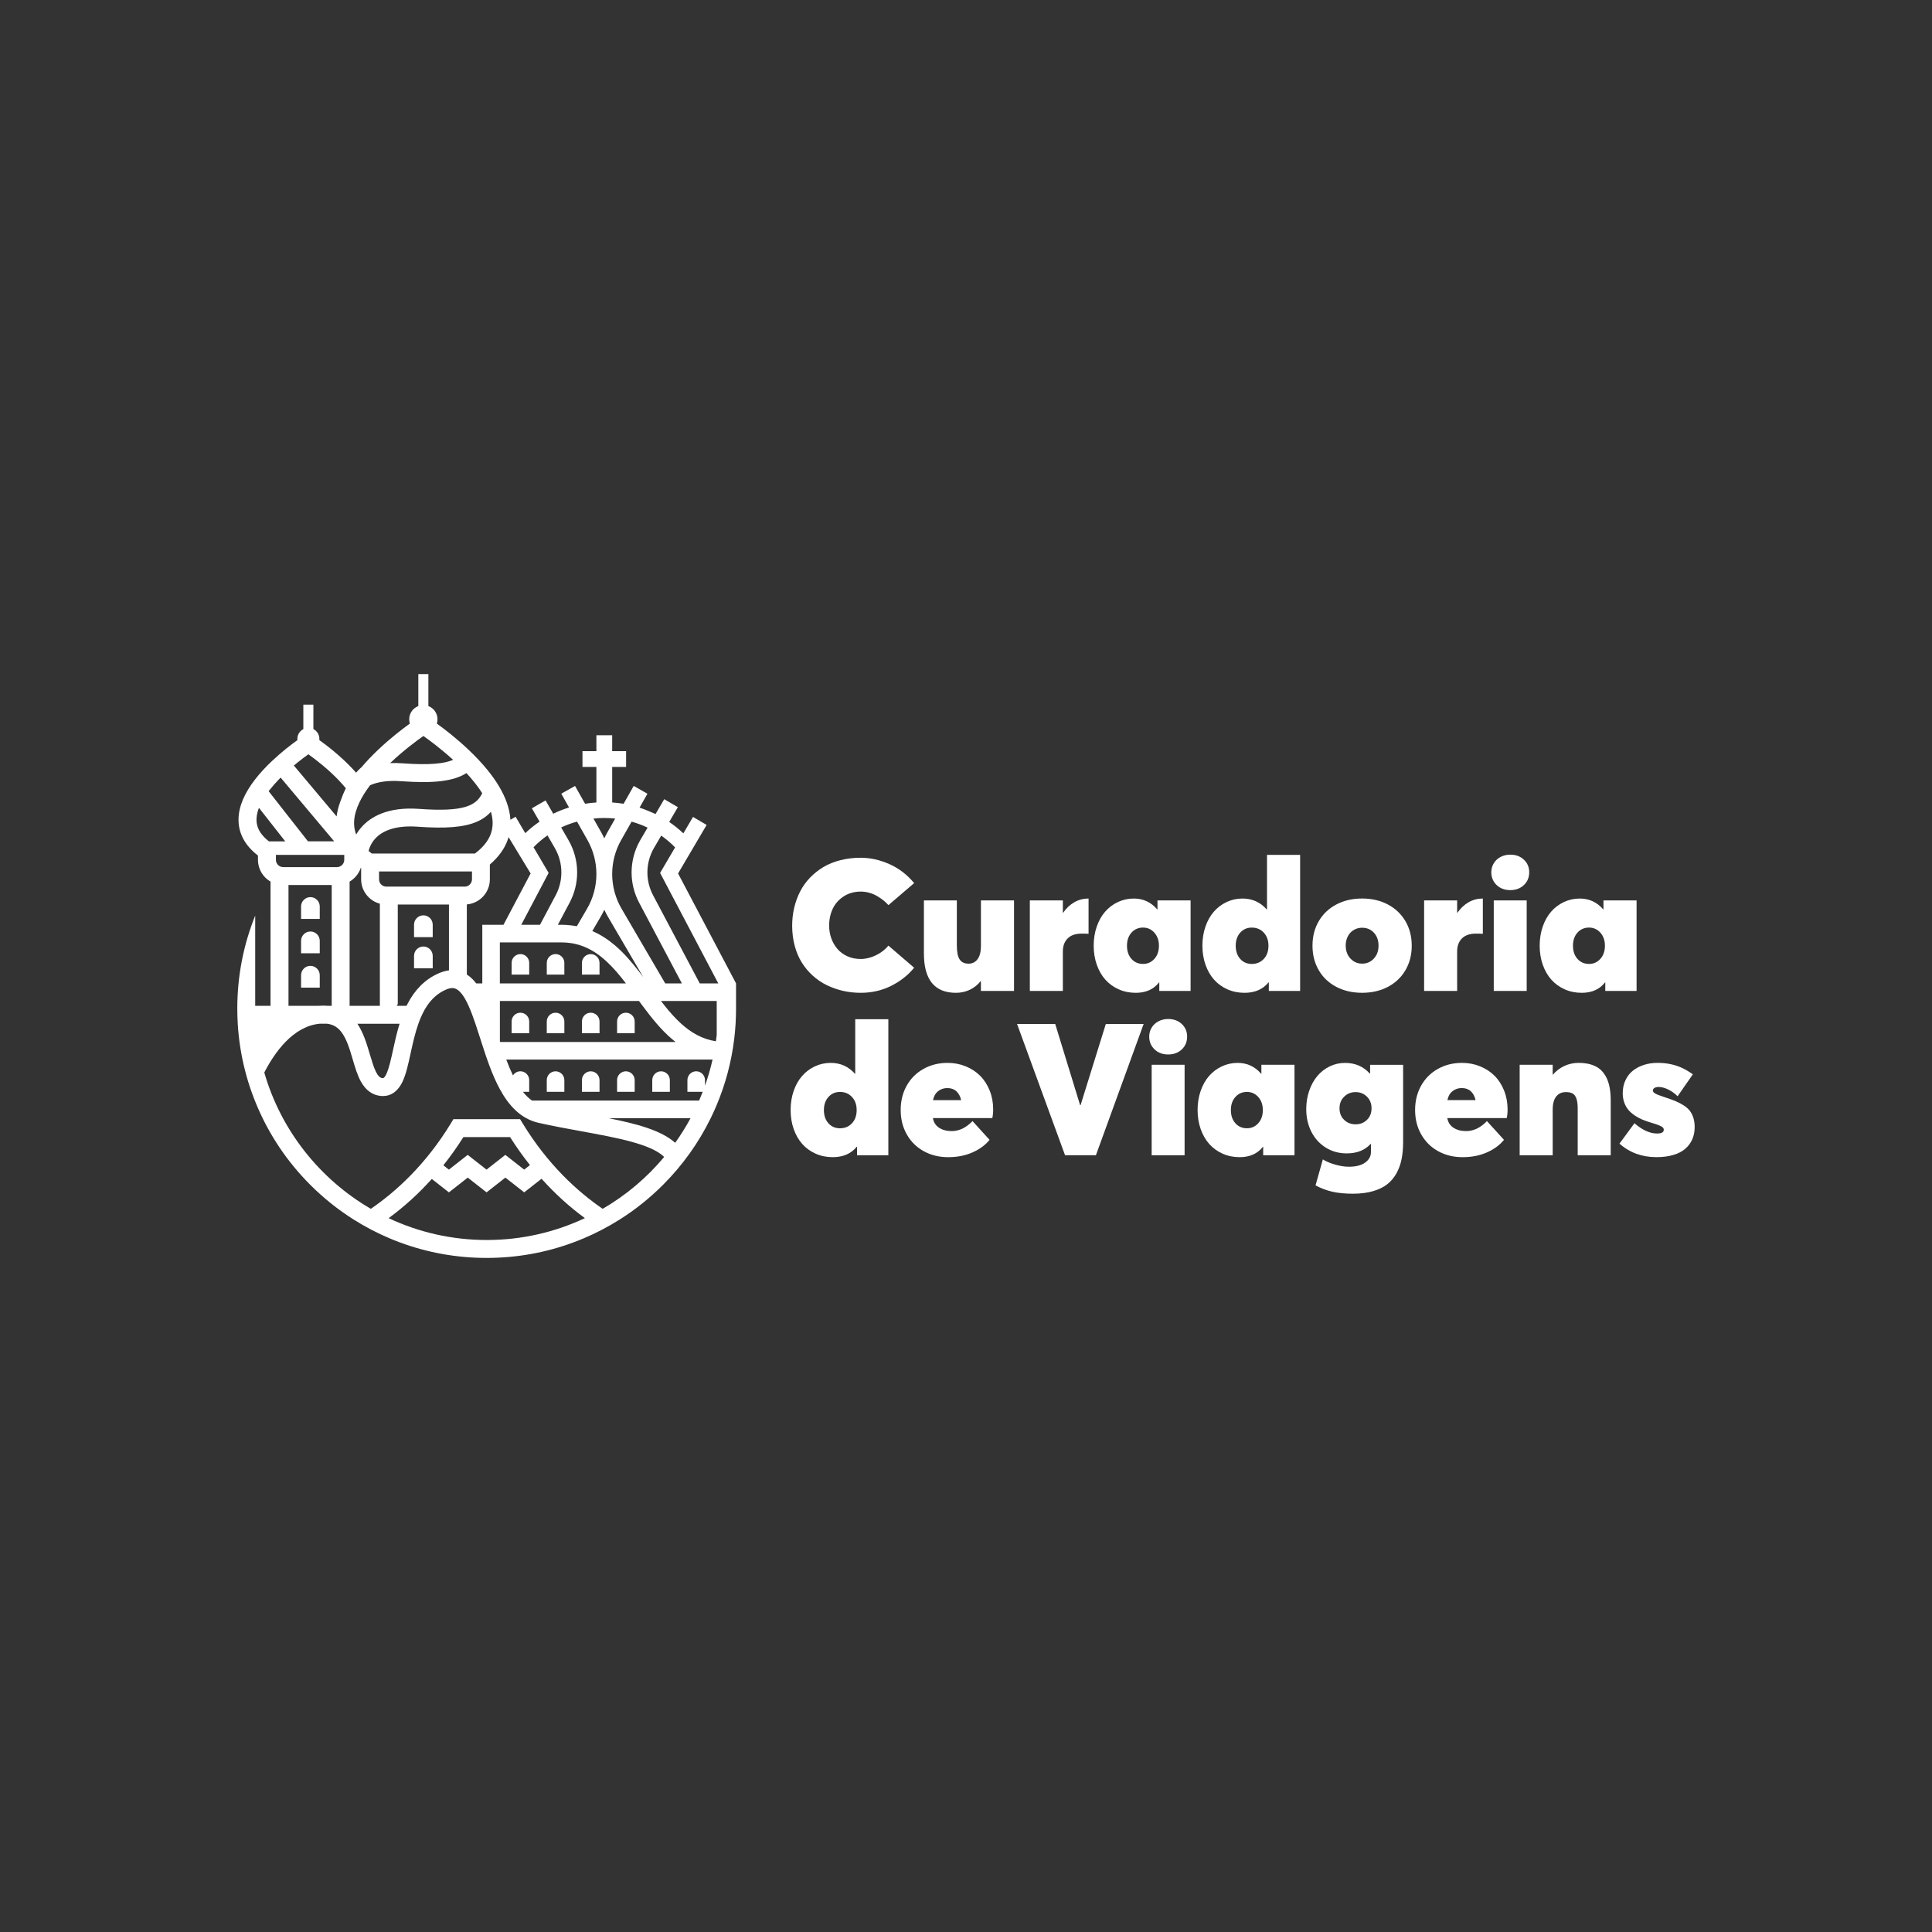 <?xml version="1.0" encoding="utf-8"?>
<!-- Generator: Adobe Illustrator 24.3.0, SVG Export Plug-In . SVG Version: 6.00 Build 0)  -->
<svg version="1.1" id="Camada_1" xmlns="http://www.w3.org/2000/svg" xmlns:xlink="http://www.w3.org/1999/xlink" x="0px" y="0px"
	 viewBox="0 0 1080 1080" style="enable-background:new 0 0 1080 1080;" xml:space="preserve">
<rect x="0" y="0" width="1080" height="1080" fill="#333333" stroke="none"/>
<style type="text/css">
	.st0{fill:#1E1E1E;}
	.st1{fill:#FFFFFF;}
	.st2{fill:#0068FF;}
</style>
<g>
	<g>
		<g>
			<path class="st1" d="M471.17,553.88c-3.19-0.74-6.21-1.81-9.05-3.2c-2.84-1.4-5.45-3.17-7.82-5.32c-2.37-2.15-4.4-4.59-6.1-7.31
				c-1.7-2.72-3.02-5.84-3.96-9.36c-0.94-3.51-1.41-7.27-1.41-11.27c0-3.5,0.39-6.86,1.16-10.09c0.77-3.23,1.88-6.25,3.33-9.05
				c1.45-2.81,3.28-5.36,5.5-7.67c2.22-2.3,4.72-4.28,7.49-5.93c2.77-1.65,5.93-2.93,9.48-3.83c3.55-0.91,7.32-1.36,11.32-1.36
				c5.35,0,10.68,1.18,16.01,3.53c5.33,2.35,9.96,5.9,13.9,10.64l-14.37,12.31c-0.84-0.94-1.77-1.82-2.8-2.65
				c-1.03-0.82-2.19-1.62-3.51-2.4c-1.31-0.77-2.77-1.39-4.36-1.84c-1.6-0.45-3.22-0.68-4.87-0.68c-1.82,0-3.58,0.25-5.3,0.76
				c-1.71,0.5-3.32,1.29-4.82,2.35s-2.8,2.34-3.91,3.83c-1.11,1.5-1.98,3.28-2.62,5.35c-0.64,2.07-0.96,4.31-0.96,6.73
				c0,2.49,0.4,4.86,1.21,7.11c0.81,2.25,1.95,4.24,3.43,5.95c1.48,1.71,3.34,3.08,5.57,4.09c2.24,1.01,4.7,1.51,7.39,1.51
				c2.86,0,5.71-0.69,8.55-2.07c2.84-1.38,5.17-3.18,6.99-5.4l14.37,12.36c-3.4,4.17-7.68,7.55-12.86,10.14
				c-5.18,2.59-10.86,3.88-17.05,3.88C477.68,554.98,474.36,554.61,471.17,553.88z"/>
			<path class="st1" d="M566.85,503.34v50.59h-18.51v-5.4h-0.2c-1.71,2.12-3.76,3.72-6.13,4.82c-2.37,1.09-4.92,1.64-7.64,1.64
				c-11.94,0-17.9-7.35-17.9-22.04v-29.61h18.41v25.17c0,3.6,0.51,6.2,1.54,7.79c1.03,1.6,2.72,2.4,5.07,2.4
				c2.05,0,3.71-0.83,4.97-2.5c1.26-1.66,1.89-4.14,1.89-7.44v-25.42H566.85z"/>
			<path class="st1" d="M608.51,502.28V522c-1.01-0.07-2.3-0.1-3.88-0.1c-3.43,0-6.04,0.9-7.82,2.7c-1.78,1.8-2.67,4.21-2.67,7.24
				v22.09h-18.46v-50.59h18.46v6.91h0.15c1.78-2.59,3.89-4.56,6.33-5.93c2.44-1.36,5.04-2.04,7.79-2.04H608.51z"/>
			<path class="st1" d="M665.55,503.34v50.59h-17.5v-4.74h-0.15c-3.03,3.87-7.36,5.8-13.01,5.8c-3.43,0-6.6-0.65-9.51-1.94
				c-2.91-1.29-5.39-3.09-7.44-5.37c-2.05-2.29-3.66-5.07-4.82-8.35c-1.16-3.28-1.74-6.85-1.74-10.72c0-3.8,0.57-7.35,1.71-10.64
				c1.14-3.3,2.72-6.09,4.72-8.37c2-2.29,4.38-4.08,7.14-5.37c2.76-1.29,5.7-1.94,8.83-1.94c5.25,0,9.62,2.02,13.11,6.05h0.15v-4.99
				H665.55z M645.3,536.02c1.7-1.88,2.55-4.34,2.55-7.36c0-2.96-0.85-5.39-2.55-7.29c-1.7-1.9-3.81-2.85-6.33-2.85
				c-2.62,0-4.77,0.94-6.46,2.82c-1.68,1.88-2.52,4.32-2.52,7.31c0,3.06,0.84,5.52,2.52,7.39c1.68,1.87,3.83,2.8,6.46,2.8
				C641.49,538.85,643.6,537.9,645.3,536.02z"/>
			<path class="st1" d="M726.78,477.87v76.06h-17.5v-4.74h-0.2c-3.13,3.87-7.6,5.8-13.42,5.8c-3.43,0-6.6-0.65-9.51-1.94
				c-2.91-1.29-5.39-3.09-7.44-5.37c-2.05-2.29-3.66-5.07-4.82-8.35c-1.16-3.28-1.74-6.85-1.74-10.72c0-3.8,0.57-7.35,1.71-10.64
				c1.14-3.3,2.72-6.09,4.72-8.37c2-2.29,4.38-4.08,7.14-5.37c2.76-1.29,5.7-1.94,8.83-1.94c5.45,0,9.97,2.03,13.57,6.1h0.15v-30.51
				H726.78z M706.46,536.05c1.75-1.87,2.62-4.33,2.62-7.39c0-2.99-0.87-5.43-2.62-7.31c-1.75-1.88-3.98-2.82-6.71-2.82
				c-2.62,0-4.77,0.94-6.46,2.82c-1.68,1.88-2.52,4.32-2.52,7.31c0,3.06,0.84,5.52,2.52,7.39c1.68,1.87,3.83,2.8,6.46,2.8
				C702.47,538.85,704.71,537.91,706.46,536.05z"/>
			<path class="st1" d="M747.03,551.68c-4.22-2.2-7.5-5.3-9.83-9.31s-3.51-8.57-3.51-13.72c0-5.14,1.17-9.72,3.51-13.72
				c2.34-4,5.62-7.11,9.83-9.33c4.22-2.22,9.02-3.33,14.4-3.33s10.17,1.11,14.37,3.33c4.2,2.22,7.48,5.33,9.84,9.33
				c2.35,4,3.53,8.57,3.53,13.72c0,5.14-1.18,9.72-3.53,13.72c-2.35,4-5.63,7.1-9.84,9.31c-4.2,2.2-8.99,3.3-14.37,3.3
				S751.25,553.88,747.03,551.68z M767.99,535.84c1.75-1.9,2.62-4.3,2.62-7.19c0-2.96-0.86-5.37-2.57-7.24
				c-1.71-1.87-3.92-2.8-6.61-2.8c-1.31,0-2.54,0.25-3.68,0.76c-1.14,0.5-2.12,1.19-2.93,2.07c-0.81,0.87-1.44,1.93-1.89,3.18
				c-0.45,1.24-0.68,2.59-0.68,4.03c0,1.14,0.15,2.24,0.45,3.28c0.3,1.04,0.73,1.97,1.29,2.77c0.55,0.81,1.21,1.51,1.97,2.12
				c0.76,0.61,1.6,1.07,2.52,1.39c0.92,0.32,1.91,0.48,2.95,0.48C764.05,538.69,766.24,537.74,767.99,535.84z"/>
			<path class="st1" d="M828.92,502.28V522c-1.01-0.07-2.3-0.1-3.88-0.1c-3.43,0-6.04,0.9-7.82,2.7c-1.78,1.8-2.67,4.21-2.67,7.24
				v22.09h-18.46v-50.59h18.46v6.91h0.15c1.78-2.59,3.89-4.56,6.33-5.93c2.44-1.36,5.04-2.04,7.79-2.04H828.92z"/>
			<path class="st1" d="M836.63,494.74c-1.98-1.9-2.98-4.28-2.98-7.14c0-1.82,0.45-3.47,1.34-4.97c0.89-1.5,2.15-2.68,3.78-3.56
				c1.63-0.87,3.45-1.31,5.47-1.31c3.09,0,5.63,0.93,7.62,2.8c1.98,1.87,2.98,4.21,2.98,7.04c0,2.89-0.99,5.28-2.98,7.16
				c-1.98,1.88-4.52,2.82-7.62,2.82S838.62,496.64,836.63,494.74z M835.02,503.34h18.41v50.59h-18.41V503.34z"/>
			<path class="st1" d="M914.86,503.34v50.59h-17.5v-4.74h-0.15c-3.03,3.87-7.36,5.8-13.01,5.8c-3.43,0-6.6-0.65-9.51-1.94
				c-2.91-1.29-5.39-3.09-7.44-5.37c-2.05-2.29-3.66-5.07-4.82-8.35c-1.16-3.28-1.74-6.85-1.74-10.72c0-3.8,0.57-7.35,1.71-10.64
				c1.14-3.3,2.72-6.09,4.72-8.37c2-2.29,4.38-4.08,7.14-5.37c2.76-1.29,5.7-1.94,8.83-1.94c5.25,0,9.62,2.02,13.11,6.05h0.15v-4.99
				H914.86z M894.61,536.02c1.7-1.88,2.55-4.34,2.55-7.36c0-2.96-0.85-5.39-2.55-7.29c-1.7-1.9-3.81-2.85-6.33-2.85
				c-2.62,0-4.77,0.94-6.46,2.82c-1.68,1.88-2.52,4.32-2.52,7.31c0,3.06,0.84,5.52,2.52,7.39c1.68,1.87,3.83,2.8,6.46,2.8
				C890.8,538.85,892.91,537.9,894.61,536.02z"/>
			<path class="st1" d="M496.59,569.74v76.06h-17.5v-4.74h-0.2c-3.13,3.87-7.6,5.8-13.42,5.8c-3.43,0-6.6-0.65-9.51-1.94
				c-2.91-1.29-5.39-3.09-7.44-5.37c-2.05-2.29-3.66-5.07-4.82-8.35c-1.16-3.28-1.74-6.85-1.74-10.72c0-3.8,0.57-7.35,1.71-10.64
				c1.14-3.3,2.72-6.09,4.72-8.37c2-2.29,4.38-4.08,7.14-5.37c2.76-1.29,5.7-1.94,8.83-1.94c5.45,0,9.97,2.03,13.57,6.1h0.15v-30.51
				H496.59z M476.26,627.92c1.75-1.87,2.62-4.33,2.62-7.39c0-2.99-0.87-5.43-2.62-7.31c-1.75-1.88-3.98-2.82-6.71-2.82
				c-2.62,0-4.77,0.94-6.46,2.82c-1.68,1.88-2.52,4.32-2.52,7.31c0,3.06,0.84,5.52,2.52,7.39c1.68,1.87,3.83,2.8,6.46,2.8
				C472.28,630.72,474.52,629.79,476.26,627.92z"/>
			<path class="st1" d="M554.69,625.02h-33.19c0.4,2.35,1.55,4.15,3.45,5.4c1.9,1.24,4.25,1.87,7.04,1.87c4.2,0,8.09-1.87,11.65-5.6
				l9.53,10.49c-2.29,2.86-5.44,5.19-9.46,6.99c-4.02,1.8-8.58,2.7-13.69,2.7c-5.01,0-9.53-1.1-13.57-3.3
				c-4.03-2.2-7.2-5.32-9.51-9.36c-2.3-4.03-3.45-8.61-3.45-13.72c0-5.04,1.12-9.57,3.35-13.57c2.24-4,5.35-7.13,9.36-9.38
				c4-2.25,8.51-3.38,13.52-3.38c3.6,0,6.98,0.65,10.14,1.94c3.16,1.29,5.86,3.07,8.09,5.32c2.24,2.25,4,5,5.3,8.25
				c1.29,3.24,1.94,6.73,1.94,10.47C555.2,622.05,555.03,623.68,554.69,625.02z M524.36,610.02c-1.46,1.19-2.4,2.85-2.8,4.97h15.74
				c-0.24-1.04-0.58-1.98-1.03-2.82c-0.45-0.84-1-1.56-1.64-2.14c-0.64-0.59-1.39-1.03-2.24-1.34c-0.86-0.3-1.77-0.45-2.75-0.45
				C527.57,608.23,525.82,608.82,524.36,610.02z"/>
		</g>
		<g>
			<path class="st1" d="M639.3,572.41l-26.68,73.38h-17.25l-26.83-73.38h21.33l13.92,45.39h0.25l14.12-45.39H639.3z"/>
			<path class="st1" d="M645.4,586.61c-1.98-1.9-2.98-4.28-2.98-7.14c0-1.82,0.45-3.47,1.34-4.97c0.89-1.5,2.15-2.68,3.78-3.56
				c1.63-0.87,3.45-1.31,5.47-1.31c3.09,0,5.63,0.93,7.62,2.8c1.98,1.87,2.98,4.21,2.98,7.04c0,2.89-0.99,5.28-2.98,7.16
				c-1.98,1.88-4.52,2.82-7.62,2.82S647.38,588.51,645.4,586.61z M643.79,595.21h18.41v50.59h-18.41V595.21z"/>
			<path class="st1" d="M723.63,595.21v50.59h-17.5v-4.74h-0.15c-3.03,3.87-7.36,5.8-13.01,5.8c-3.43,0-6.6-0.65-9.51-1.94
				c-2.91-1.29-5.39-3.09-7.44-5.37c-2.05-2.29-3.66-5.07-4.82-8.35c-1.16-3.28-1.74-6.85-1.74-10.72c0-3.8,0.57-7.35,1.71-10.64
				c1.14-3.3,2.72-6.09,4.72-8.37c2-2.29,4.38-4.08,7.14-5.37c2.76-1.29,5.7-1.94,8.83-1.94c5.25,0,9.62,2.02,13.11,6.05h0.15v-4.99
				H723.63z M703.38,627.89c1.7-1.88,2.55-4.34,2.55-7.36c0-2.96-0.85-5.39-2.55-7.29c-1.7-1.9-3.81-2.85-6.33-2.85
				c-2.62,0-4.77,0.94-6.46,2.82c-1.68,1.88-2.52,4.32-2.52,7.31c0,3.06,0.84,5.52,2.52,7.39c1.68,1.87,3.83,2.8,6.46,2.8
				C699.57,630.72,701.68,629.78,703.38,627.89z"/>
			<path class="st1" d="M784.35,595.21v43.22c0,3.53-0.29,6.72-0.86,9.56c-0.57,2.84-1.53,5.48-2.87,7.92
				c-1.35,2.44-3.08,4.48-5.19,6.13c-2.12,1.65-4.78,2.93-7.99,3.86c-3.21,0.92-6.9,1.39-11.07,1.39c-4.34,0-8.12-0.35-11.35-1.06
				c-3.23-0.71-6.44-1.9-9.63-3.58l4.09-14.53c1.82,1.14,4.11,2.11,6.88,2.9c2.77,0.79,5.34,1.19,7.69,1.19
				c3.9,0,6.93-0.77,9.08-2.32c2.15-1.55,3.23-3.5,3.23-5.85v-4.59h-0.15c-3.23,3.53-7.68,5.3-13.37,5.3
				c-4.37,0-8.29-1.08-11.75-3.25c-3.46-2.17-6.14-5.13-8.04-8.88c-1.9-3.75-2.85-7.94-2.85-12.58c0-3.7,0.56-7.16,1.69-10.39
				c1.13-3.23,2.65-5.97,4.56-8.22c1.92-2.25,4.21-4.03,6.88-5.32c2.67-1.29,5.52-1.94,8.55-1.94c5.68,0,10.31,2,13.87,6h0.15v-4.94
				H784.35z M764.15,626c1.7-1.66,2.55-3.82,2.55-6.48c0-2.62-0.86-4.78-2.57-6.48c-1.71-1.7-3.83-2.55-6.35-2.55
				s-4.65,0.85-6.38,2.55c-1.73,1.7-2.6,3.86-2.6,6.48c0,2.66,0.86,4.82,2.57,6.48c1.71,1.66,3.85,2.5,6.41,2.5
				S762.45,627.67,764.15,626z"/>
			<path class="st1" d="M842.25,625.02h-33.19c0.4,2.35,1.55,4.15,3.45,5.4c1.9,1.24,4.24,1.87,7.04,1.87c4.2,0,8.09-1.87,11.65-5.6
				l9.53,10.49c-2.29,2.86-5.44,5.19-9.46,6.99c-4.02,1.8-8.58,2.7-13.69,2.7c-5.01,0-9.53-1.1-13.57-3.3
				c-4.03-2.2-7.2-5.32-9.51-9.36c-2.3-4.03-3.45-8.61-3.45-13.72c0-5.04,1.12-9.57,3.35-13.57c2.24-4,5.35-7.13,9.36-9.38
				c4-2.25,8.51-3.38,13.52-3.38c3.6,0,6.98,0.65,10.14,1.94s5.86,3.07,8.09,5.32c2.24,2.25,4,5,5.3,8.25
				c1.29,3.24,1.94,6.73,1.94,10.47C842.76,622.04,842.59,623.67,842.25,625.02z M811.92,610.01c-1.46,1.19-2.4,2.85-2.8,4.97h15.74
				c-0.24-1.04-0.58-1.98-1.03-2.82c-0.45-0.84-1-1.56-1.64-2.14c-0.64-0.59-1.39-1.03-2.24-1.34c-0.86-0.3-1.77-0.45-2.75-0.45
				C815.13,608.22,813.38,608.82,811.92,610.01z"/>
			<path class="st1" d="M887.37,594.58c1.5,0.29,2.93,0.75,4.31,1.39c1.38,0.64,2.59,1.5,3.63,2.57c1.04,1.08,1.95,2.38,2.72,3.91
				c0.77,1.53,1.36,3.36,1.77,5.5c0.4,2.14,0.6,4.55,0.6,7.24v30.61h-18.46v-26.18c0-2.35-0.24-4.2-0.73-5.55
				c-0.49-1.34-1.19-2.28-2.12-2.8c-0.92-0.52-2.18-0.78-3.76-0.78c-2.29,0-4.09,0.82-5.4,2.45c-1.31,1.63-1.97,4.11-1.97,7.44
				v25.42h-18.46v-50.59h18.46v5.55h0.1c1.85-2.15,4.02-3.79,6.51-4.92c2.49-1.13,5.11-1.69,7.87-1.69
				C884.23,594.15,885.87,594.29,887.37,594.58z"/>
			<path class="st1" d="M905.3,639.29l8.37-11.4c4.4,3.83,8.62,5.75,12.66,5.75c2.49,0,3.73-0.69,3.73-2.07
				c0-0.47-0.13-0.87-0.4-1.18c-0.27-0.32-0.92-0.71-1.94-1.19c-1.03-0.47-2.55-0.99-4.56-1.56c-1.82-0.54-3.47-1.12-4.97-1.74
				c-1.5-0.62-2.95-1.4-4.36-2.35c-1.41-0.94-2.6-1.98-3.56-3.13c-0.96-1.14-1.72-2.5-2.29-4.09c-0.57-1.58-0.86-3.31-0.86-5.19
				c0-2.69,0.51-5.13,1.54-7.31c1.03-2.19,2.43-3.98,4.21-5.37c1.78-1.4,3.84-2.46,6.18-3.2c2.34-0.74,4.83-1.11,7.49-1.11
				c2.69,0,5.19,0.25,7.49,0.76c2.3,0.5,4.4,1.2,6.3,2.09c1.9,0.89,3.89,2.08,5.98,3.56l-8.52,12.26c-1.61-1.61-3.38-2.88-5.3-3.81
				c-1.92-0.92-3.7-1.39-5.35-1.39c-0.87,0-1.62,0.18-2.24,0.53c-0.62,0.35-0.93,0.87-0.93,1.54c0,0.54,0.44,1.07,1.31,1.59
				c0.87,0.52,2.52,1.17,4.94,1.94c2.49,0.81,4.56,1.56,6.23,2.24c1.66,0.69,3.24,1.5,4.72,2.45c1.48,0.94,2.64,1.97,3.48,3.08
				c0.84,1.11,1.5,2.42,1.97,3.93c0.47,1.51,0.71,3.24,0.71,5.19c0,2.49-0.45,4.75-1.34,6.78c-0.89,2.03-2.2,3.8-3.93,5.3
				c-1.73,1.5-3.97,2.65-6.71,3.45c-2.74,0.81-5.86,1.21-9.36,1.21C917.87,646.86,910.98,644.34,905.3,639.29z"/>
		</g>
	</g>
	<g>
		<g>
			<path class="st1" d="M290.91,566.11c-2.71,0-4.91,2.2-4.91,4.91v1.25v5.3h9.83v-5.3v-1.25
				C295.82,568.31,293.62,566.11,290.91,566.11z"/>
		</g>
		<g>
			<path class="st1" d="M310.56,566.11c-2.71,0-4.91,2.2-4.91,4.91v1.25v5.3h9.83v-5.3v-1.25
				C315.47,568.31,313.28,566.11,310.56,566.11z"/>
		</g>
		<g>
			<path class="st1" d="M330.22,566.11c-2.71,0-4.91,2.2-4.91,4.91v1.25v5.3h9.83v-5.3v-1.25
				C335.13,568.31,332.93,566.11,330.22,566.11z"/>
		</g>
		<g>
			<path class="st1" d="M349.87,566.11c-2.71,0-4.91,2.2-4.91,4.91v1.25v5.3h9.83v-5.3v-1.25
				C354.78,568.31,352.58,566.11,349.87,566.11z"/>
		</g>
		<g>
			<path class="st1" d="M315.47,603.78c0-2.71-2.2-4.91-4.91-4.91c-2.71,0-4.91,2.2-4.91,4.91v6.55h9.83V603.78z"/>
		</g>
		<g>
			<path class="st1" d="M335.13,603.78c0-2.71-2.2-4.91-4.91-4.91c-2.71,0-4.91,2.2-4.91,4.91v6.55h9.83V603.78z"/>
		</g>
		<g>
			<path class="st1" d="M354.78,603.78c0-2.71-2.2-4.91-4.91-4.91c-2.71,0-4.91,2.2-4.91,4.91v6.55h9.83V603.78z"/>
		</g>
		<g>
			<path class="st1" d="M374.44,603.78c0-2.71-2.2-4.91-4.91-4.91c-2.71,0-4.91,2.2-4.91,4.91v6.55h9.83V603.78z"/>
		</g>
		<g>
			<path class="st1" d="M178.74,510.79v-4.07c0-2.88-2.34-5.22-5.22-5.22c-2.88,0-5.22,2.34-5.22,5.22v4.07v2.89h10.44V510.79z"/>
		</g>
		<g>
			<path class="st1" d="M178.74,525.93c0-2.88-2.34-5.22-5.22-5.22c-2.88,0-5.22,2.34-5.22,5.22v6.96h10.44V525.93z"/>
		</g>
		<g>
			<path class="st1" d="M236.67,511.68c-2.88,0-5.22,2.34-5.22,5.22v6.96h10.44v-6.96C241.89,514.01,239.55,511.68,236.67,511.68z"
				/>
		</g>
		<g>
			<path class="st1" d="M236.67,529.11c-2.88,0-5.22,2.34-5.22,5.22v6.96h10.44v-6.96C241.89,531.45,239.55,529.11,236.67,529.11z"
				/>
		</g>
		<g>
			<path class="st1" d="M178.74,545.14c0-2.88-2.34-5.22-5.22-5.22c-2.88,0-5.22,2.34-5.22,5.22v6.96h10.44V545.14z"/>
		</g>
		<g>
			<path class="st1" d="M379.05,488.27l15.96-27.12l-7.61-4.48l-5.4,9.18c-2.47-2.34-5.11-4.47-7.91-6.37l4.84-8.27l-7.62-4.46
				l-4.85,8.29c-0.51-0.25-6.42-2.79-8.93-3.59l4.4-7.75l-7.68-4.36l-5.65,9.97c-2.1-0.34-4.23-0.58-6.38-0.72v-19.86h7.78v-8.83
				h-7.78v-8.9h-8.83v8.9h-7.78v8.83h7.78v19.86c-2.14,0.14-4.25,0.37-6.33,0.7l-5.61-9.94l-7.69,4.34l4.34,7.69
				c-3.04,0.95-6,2.11-8.84,3.5l-4.29-7.44l-7.65,4.41l4.3,7.45c-2.82,1.91-5.49,4.07-7.99,6.45l-2.73-4.64l-0.65-1.11l0,0l0,0l0,0
				l-2.02-3.43l-2.89,1.7c-0.1-1.61-0.33-3.25-0.69-4.91c-1.27-5.86-4.17-11.99-8.66-18.35c-2.39-3.39-5.24-6.84-8.54-10.35
				c-1.76-1.88-3.65-3.77-5.67-5.68c-6.69-6.32-13.29-11.4-17.58-14.49c0.24-0.76,0.37-1.56,0.37-2.4c0-3.38-2.12-6.26-5.1-7.39
				v-17.89h-5.62v17.89c-2.98,1.13-5.1,4.01-5.1,7.39c0,0.84,0.13,1.64,0.37,2.4c-4.29,3.1-10.9,8.17-17.58,14.49
				c-3.49,3.3-6.6,6.56-9.32,9.76c0,0-0.01,0.01-0.01,0.01c-1.14,0.99-2.19,2.06-3.16,3.18c-0.61-0.69-1.23-1.38-1.88-2.08l0,0
				c-6.8-7.25-14.39-13.08-18.67-16.14c0.02-0.22,0.04-0.45,0.04-0.68c0-2.26-1.23-4.24-3.05-5.31c-0.1-0.06-0.2-0.11-0.3-0.16
				V393.9h-5.62v13.68c-0.1,0.05-0.2,0.1-0.3,0.16c-1.82,1.07-3.05,3.04-3.05,5.31c0,0.23,0.01,0.46,0.04,0.68
				c-3.35,2.4-8.74,6.5-14.2,11.66c-3.67,3.47-6.8,6.88-9.4,10.22c-6.06,7.8-9.19,15.22-9.32,22.16c-0.14,7.35,3,13.8,9.32,19.23
				c0.49,0.42,1,0.84,1.54,1.25v2.4c0,5.2,2.83,9.74,7.03,12.18v1.37v23.28v44.79h-8.56h-0.01v-50.44
				c-6.64,16.51-10.01,33.98-10.01,51.95c0,2.84,0.09,5.67,0.25,8.49c0.53,8.92,1.91,17.69,4.11,26.27
				c1.11,4.34,2.44,8.62,3.98,12.85c0.81,2.23,1.68,4.45,2.61,6.65c7.02,16.6,17.07,31.51,29.87,44.31
				c7.4,7.4,15.5,13.87,24.22,19.38c3.23,2.04,6.55,3.95,9.95,5.72c3.31,1.72,6.69,3.32,10.14,4.78c1.98,0.84,3.97,1.62,5.97,2.36
				c15.43,5.7,31.64,8.59,48.29,8.59s32.87-2.89,48.29-8.59c2-0.74,3.99-1.53,5.97-2.36c3.46-1.46,6.84-3.06,10.14-4.78
				c3.4-1.77,6.72-3.68,9.95-5.72c8.72-5.51,16.82-11.98,24.22-19.38c10.97-10.97,19.91-23.48,26.67-37.28
				c1.13-2.31,2.2-4.65,3.21-7.03c5.06-11.96,8.38-24.44,9.94-37.27c0.34-2.82,0.6-5.65,0.77-8.5c0.17-2.82,0.25-5.65,0.25-8.49
				v-4.22v-9.83v-0.01L379.05,488.27z M367.14,572.27c2.69,3.11,5.53,6.04,8.59,8.64c0.65,0.55,1.3,1.07,1.95,1.58H279.6
				c-0.05-0.17-0.11-0.33-0.16-0.5v-9.72v-10.01v-2.71h77.77c0.66,0.9,1.33,1.81,2,2.71C361.75,565.68,364.37,569.07,367.14,572.27z
				 M394.09,606.91v-3.14c0-2.71-2.2-4.91-4.91-4.91c-2.71,0-4.91,2.2-4.91,4.91v6.55h8.56c-0.64,1.65-1.31,3.29-2.02,4.91h-93.43
				c-1.84-1.3-3.52-2.96-5.07-4.91h3.51v-6.55c0-2.71-2.2-4.91-4.91-4.91c-1.76,0-3.29,0.92-4.16,2.31
				c-1.35-2.79-2.59-5.78-3.74-8.86h115.31C397.19,597.29,395.78,602.17,394.09,606.91z M158.31,484.72c-0.34,0-0.67-0.05-0.98-0.12
				c-1.77-0.44-3.09-2.04-3.09-3.95v-0.32v-2.45h8.04h13.12h17.04v2.45v0.32c0,2.25-1.83,4.07-4.07,4.07h-18.64H158.31z
				 M151.03,441.2c1.39-1.74,2.9-3.45,4.47-5.1c0.46-0.48,0.92-0.95,1.38-1.42l29.93,35.63h-4.14h-6.8h-3.71l-21.99-28.03
				C150.46,441.93,150.74,441.56,151.03,441.2z M260.75,432.16c0.79,0.86,1.55,1.71,2.28,2.56c2.58,2.99,4.76,5.9,6.54,8.72
				c-3.44,6.84-9.9,10.58-35.43,8.73c-17.68-1.28-27.07,4.7-31.82,9.95c-1.33,1.47-2.39,2.96-3.22,4.39
				c-0.82-2.13-1.21-4.37-1.17-6.71c0-0.11,0.01-0.21,0.01-0.32c0.06-1.82,0.38-3.72,0.95-5.69c0.49-1.7,1.16-3.45,2.02-5.24
				c1.46-3.07,3.46-6.28,5.97-9.6c4.55-2,10.39-2.76,17.37-2.25C242.43,438.01,253.48,436.77,260.75,432.16z M284.3,467.97
				l12.32,20.29l0,0.01l-15.18,28.7h-3.89h-3.01h-4.93v32.76h-3.05h-0.36c-1.55-2.03-3.28-3.71-5.24-4.96v-12.42v-5.26v-9.83v-11.68
				c7.2-0.62,12.87-6.67,12.87-14.02v-8.29c4.86-4.16,8.2-8.79,10-13.86C284.01,468.93,284.16,468.45,284.3,467.97z M215.97,495.63
				c-2.25,0-4.07-1.83-4.07-4.07v-4.42h51.94v4.42c0,2.25-1.83,4.07-4.07,4.07H215.97z M274.44,453.82
				c0.59,2.07,0.92,4.06,0.95,5.97c0.1,5.24-1.96,9.92-6.24,14.19c-1.08,1.07-2.29,2.12-3.65,3.14h-50.47h-7.22
				c-0.05-0.04-0.09-0.07-0.14-0.11c-0.57-0.43-1.1-0.86-1.62-1.3c0.24-1.07,1.16-4.28,4.01-7.25c4.73-4.9,12.8-7.09,23.35-6.33
				c15.81,1.15,26,0.31,33.03-2.73C269.85,457.96,272.42,456.01,274.44,453.82z M299.57,526.8h7.05l0,0h3.12l4.09,0
				c2.04,0,3.99,0.17,5.85,0.48c10.15,1.71,17.83,7.84,24.76,15.74c1.86,2.13,3.68,4.38,5.46,6.71h-70.48v-6.71V526.8h6.75v0h3.51
				l6.92,0l0,0H299.57z M357.15,543.02c-4.12-5.32-8.51-10.41-13.49-14.64c-0.89-0.76-1.79-1.48-2.7-2.16
				c-3.18-2.39-6.46-4.31-9.85-5.76l4.66-7.99c0.74-1.27,1.42-2.58,2.04-3.91c0.62,1.34,1.3,2.65,2.05,3.93l19.72,33.72
				C358.78,545.14,357.97,544.07,357.15,543.02z M195.43,492.82c2.94-1.72,5.21-4.47,6.29-7.76c0.05,0.04,0.1,0.08,0.16,0.12v6.38
				c0,6.51,4.45,12.01,10.47,13.61v57.1h-16.92V492.82z M223.37,572.27c-1.56,5.02-2.65,10.03-3.64,14.54
				c-1.15,5.29-2.25,10.28-3.68,13.4c-1.19,2.59-1.89,2.51-2.27,2.48c-2.97-0.3-4.71-5.46-7.02-13.29
				c-1.66-5.64-3.54-11.98-6.97-17.12H223.37z M227.95,560.92c-0.23,0.45-0.46,0.89-0.68,1.35h-5.44c0.18-0.35,0.35-0.7,0.53-1.05
				v-55.58h28.61v36.82c-1.81,0.21-3.67,0.73-5.59,1.56C237.1,547.59,231.69,553.81,227.95,560.92z M369.63,467.11
				c2.76,1.93,5.35,4.13,7.76,6.59l0,0l-8.39,14.27l32.53,61.77h-0.04h-0.76h-9.56l-26.1-49.29c-2.07-3.91-3.17-8.32-3.17-12.75
				c0-4.76,1.26-9.46,3.62-13.56L369.63,467.11z M353.07,459.31c3.08,0.86,6.07,1.97,8.93,3.34l-4.12,7.04
				c-3.15,5.47-4.82,11.69-4.82,18c0,5.86,1.45,11.7,4.2,16.88l23.91,45.15h-9.31l-24.38-41.7c-3.45-5.89-5.27-12.61-5.27-19.43
				c0-6.64,1.73-13.2,5.01-18.98L353.07,459.31z M337.8,457.26c2.06,0,4.1,0.11,6.1,0.32l-4.36,7.69c-0.63,1.1-1.2,2.23-1.73,3.38
				c-0.53-1.13-1.09-2.25-1.71-3.34l-4.36-7.73C333.73,457.37,335.75,457.26,337.8,457.26z M322.57,459.28l5.85,10.36
				c3.25,5.76,4.97,12.3,4.97,18.91v0.07c0,6.81-1.81,13.51-5.24,19.39l-5.7,9.77c-1.77-0.34-3.58-0.58-5.42-0.71
				c-0.52-0.03-1.04-0.06-1.56-0.08c-0.54-0.02-1.08-0.03-1.63-0.03h-1.99l6.58-12.39c2.75-5.18,4.2-11.02,4.2-16.88
				c0-6.31-1.67-12.53-4.82-18l-4.12-7.13C316.54,461.21,319.5,460.12,322.57,459.28z M306.06,466.98l4.11,7.12
				c2.38,4.13,3.64,8.83,3.64,13.59c0,4.43-1.1,8.83-3.17,12.74l-8.78,16.53h-3.98h-2.94h-3.55l15.3-29.01l-8.44-14.35
				C300.66,471.14,303.27,468.92,306.06,466.98z M218.31,426.37c7.24-6.86,14.54-12.26,18.36-14.95c3.49,2.46,9.9,7.19,16.51,13.23
				c0.04,0.04,0.08,0.07,0.12,0.11c-4.95,2.14-13.23,3.03-28.32,1.94c-2.38-0.17-4.67-0.22-6.87-0.14
				C218.18,426.5,218.24,426.44,218.31,426.37z M189.88,436.72c1.24,1.33,2.39,2.64,3.45,3.94c-1.2,2.39-2.14,4.74-2.87,6.86
				c-0.19,0.48-0.37,0.96-0.53,1.44c-0.85,2.45-1.43,4.86-1.74,7.22c-0.01,0.07-0.02,0.13-0.02,0.2l-23.89-28.44
				c0.73-0.62,1.46-1.21,2.17-1.79c2.15-1.73,4.18-3.25,5.94-4.49C176.23,424.4,183.53,429.95,189.88,436.72 M143.38,457.96
				c0.02-1.26,0.21-2.54,0.54-3.83c0.22-0.85,0.5-1.7,0.83-2.55l14.71,18.75h-9.12c-1.03-0.8-1.94-1.61-2.74-2.45
				C144.7,464.86,143.31,461.59,143.38,457.96z M161.27,497.04v-2.32h1.43h22.73v67.53h-2.21c-1.59-0.14-3.25-0.14-4.99,0h-16.96
				V497.04z M272.09,693.17c-19.59,0-38.18-4.38-54.84-12.21c4.4-3.23,8.65-6.71,12.74-10.43c3.96-3.61,7.76-7.44,11.39-11.49
				l9.57,7.51l10.52-8.26l10.52,8.25l10.52-8.25l10.52,8.25l9.7-7.61c3.66,4.08,7.49,7.95,11.48,11.59
				c4.08,3.72,8.34,7.2,12.74,10.43C310.27,688.79,291.68,693.17,272.09,693.17z M247.85,651.4c3.97-4.99,7.71-10.25,11.19-15.76
				h26.1c3.46,5.48,7.17,10.7,11.11,15.65l-3.24,2.54l-10.52-8.25l-10.52,8.25l-10.52-8.25l-10.52,8.25L247.85,651.4z M336.9,675.74
				c-14.08-9.64-30.66-24.71-44.7-47.71l-1.46-2.4h-37.28l-1.46,2.4c-14.04,23.01-30.62,38.07-44.7,47.71
				c-28.56-16.6-50.23-43.8-59.56-76.19c5.68-11.07,15.98-25.83,30.96-27.29h4.07c3.46,0.41,6.06,1.96,8.19,4.82
				c2.9,3.88,4.58,9.6,6.21,15.13c1.34,4.54,2.6,8.83,4.57,12.38c2.69,4.87,6.41,7.57,11.04,8.04c3.73,0.38,8.9-0.75,12.36-8.24
				c1.89-4.1,3.04-9.36,4.37-15.46c1.2-5.51,2.47-11.31,4.37-16.68c1.28-3.61,2.83-7.02,4.85-10.01c2.63-3.9,6.05-7.09,10.62-9.06
				c2.95-1.27,4.55-0.85,5.49-0.42c2.64,1.2,4.96,4.75,7.09,9.48c1.34,2.97,2.6,6.4,3.83,10.01c0.93,2.73,1.83,5.56,2.73,8.37
				c0.2,0.61,0.39,1.23,0.59,1.84c2.89,9.02,6.02,18.45,10.35,26.4c1.23,2.25,2.55,4.39,3.99,6.36c3,4.1,6.51,7.51,10.74,9.83
				c2.15,1.18,4.47,2.08,7.01,2.65c7.99,1.79,16.03,3.26,23.8,4.68c20.01,3.66,39.02,7.15,46.31,14.36
				C361.63,658.3,349.99,668.14,336.9,675.74z M377.44,638.83c-7.8-6.94-21.33-10.59-37.29-13.76h45.87
				C383.45,629.84,380.58,634.44,377.44,638.83z M400.2,582.08c-7.6-1.17-13.83-4.8-19.39-9.81c-3.25-2.94-6.28-6.34-9.21-10.01
				c-0.71-0.89-1.42-1.79-2.12-2.71h31.17v2.71v10.01v6.32C400.51,579.75,400.36,580.92,400.2,582.08z"/>
		</g>
		<g>
			<path class="st1" d="M290.91,533.35c-2.71,0-4.91,2.2-4.91,4.91v6.55h9.83v-1.79v-4.76c0-0.98-0.29-1.9-0.79-2.67
				C294.15,534.24,292.64,533.35,290.91,533.35z"/>
		</g>
		<g>
			<path class="st1" d="M315.47,543.02v-4.76c0-0.93-0.26-1.8-0.71-2.54c-0.86-1.42-2.42-2.38-4.2-2.38c-2.71,0-4.91,2.2-4.91,4.91
				v6.55h9.83V543.02z"/>
		</g>
		<g>
			<path class="st1" d="M335.13,543.02v-4.76c0-2.71-2.2-4.91-4.91-4.91c-2.71,0-4.91,2.2-4.91,4.91v4.76v1.79h9.83V543.02z"/>
		</g>
	</g>
</g>
</svg>
